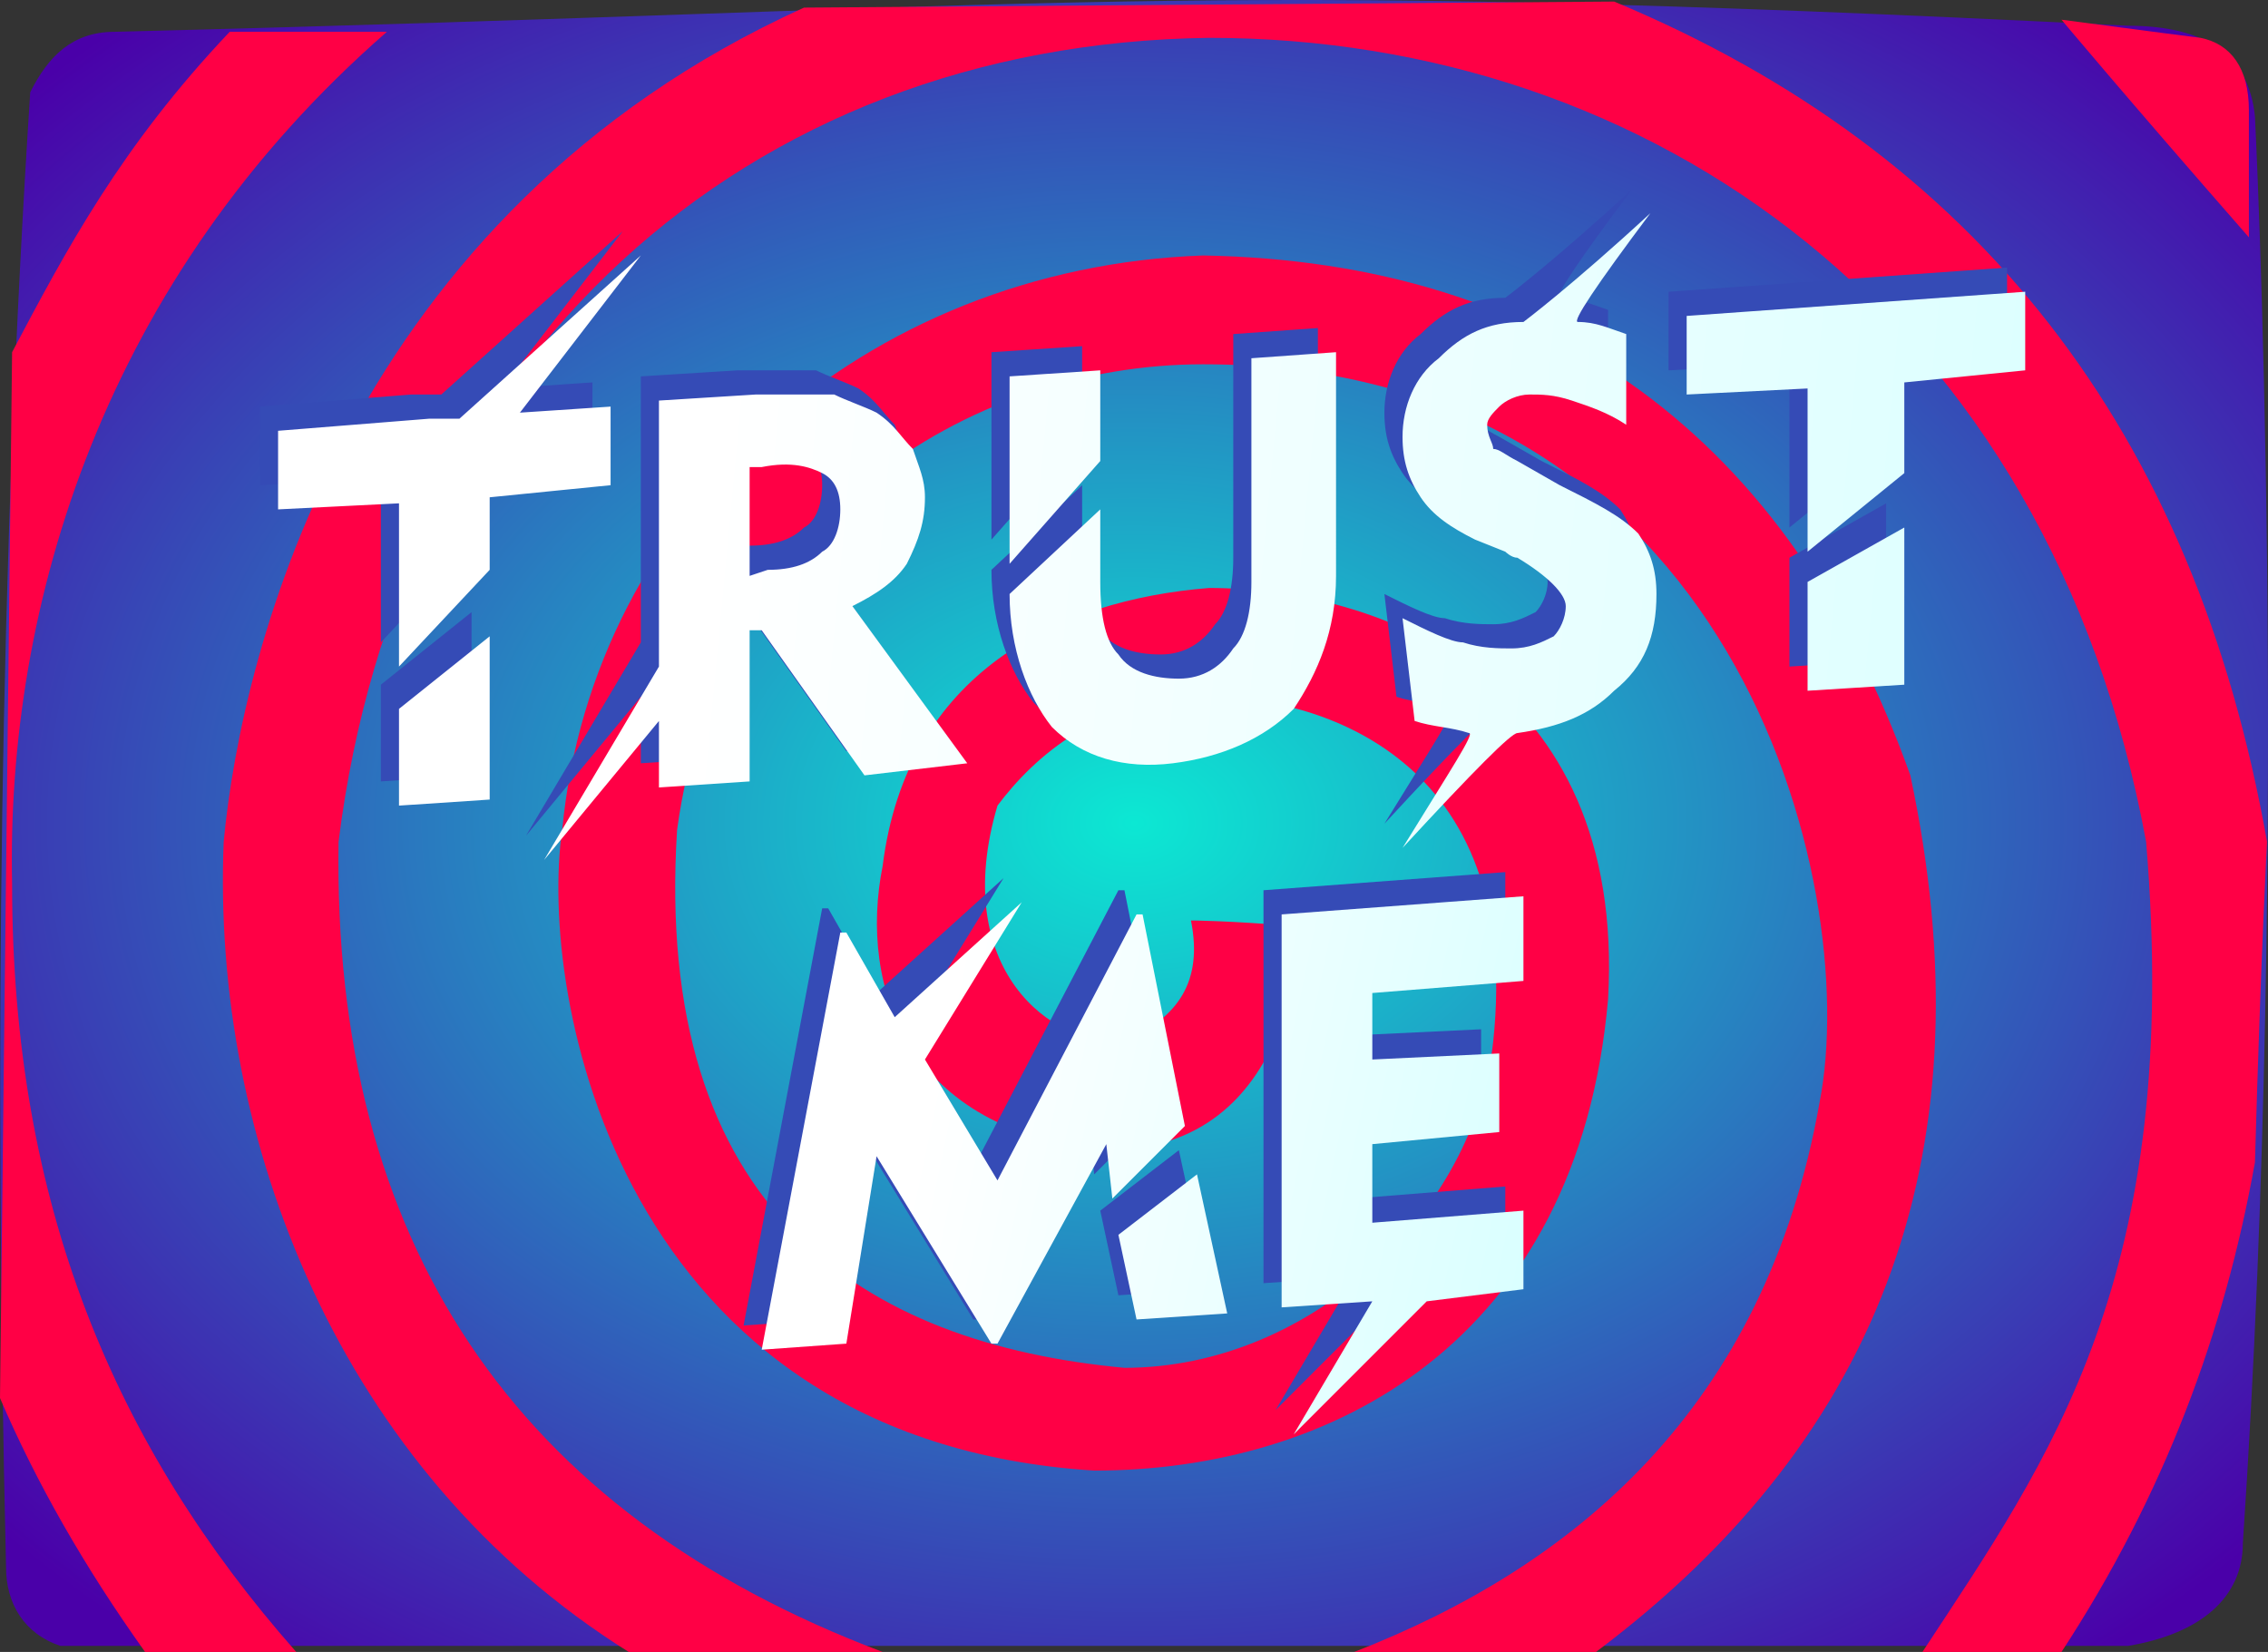 <?xml version="1.0" encoding="UTF-8" standalone="no"?>
<svg
   width="375.16"
   height="273.259"
   viewBox="0 0 375.16 273.259"
   version="1.1"
   id="svg32"
   sodipodi:docname="cb-layer-1411.svg"
   xmlns:inkscape="http://www.inkscape.org/namespaces/inkscape"
   xmlns:sodipodi="http://sodipodi.sourceforge.net/DTD/sodipodi-0.dtd"
   xmlns="http://www.w3.org/2000/svg"
   xmlns:svg="http://www.w3.org/2000/svg">
  <rect x="0" y="0" width="375.16" height="273.259" fill="#333333" stroke="none"/>
  <sodipodi:namedview
     id="namedview34"
     pagecolor="#ffffff"
     bordercolor="#666666"
     borderopacity="1.0"
     inkscape:pageshadow="2"
     inkscape:pageopacity="0.0"
     inkscape:pagecheckerboard="0" />
  <defs
     id="defs17">
    <radialGradient
       cx="159.819"
       cy="159.486"
       r="210.923"
       id="id-112243"
       fx="159.819"
       fy="159.486"
       gradientTransform="scale(1.174,0.852)"
       gradientUnits="userSpaceOnUse">
      <stop
         stop-color="#0CE8D3"
         offset="0%"
         id="stop2" />
      <stop
         stop-color="#4A00A9"
         offset="100%"
         id="stop4" />
    </radialGradient>
    <linearGradient
       x1="253.092"
       y1="212.102"
       x2="132.37"
       y2="194.099"
       id="id-112244"
       gradientTransform="scale(1.19,0.84)"
       gradientUnits="userSpaceOnUse">
      <stop
         stop-color="#CBFFFF"
         offset="0%"
         id="stop7" />
      <stop
         stop-color="#FFFFFF"
         offset="100%"
         id="stop9" />
    </linearGradient>
    <linearGradient
       x1="272.42"
       y1="136.653"
       x2="71.952"
       y2="129.619"
       id="id-112245"
       gradientTransform="scale(1.643,0.608)"
       gradientUnits="userSpaceOnUse">
      <stop
         stop-color="#CBFFFF"
         offset="0%"
         id="stop12" />
      <stop
         stop-color="#FFFFFF"
         offset="100%"
         id="stop14" />
    </linearGradient>
  </defs>
  <g
     transform="translate(0,0.259)"
     id="id-112246">
    <g
       id="id-112247">
      <path
         d="M 19,5 C 12,5 8,9 5,15 0,92 -1,174 1,259 c 0,6 3,11 9,13 h 342 c 12,-2 19,-8 19,-17 8,-119 2,-236 2,-236 C 372,9 365,4 352,4 192,-4 179,1 19,5 Z"
         fill="url(#id-112243)"
         id="id-112248"
         style="fill:url(#id-112243)" />
      <path
         d="M 38,5 C 20,24 11,41 2,58 L 0,231 c 6,14 14,28 24,42 17,0 25,0 25,0 C 19,239 2,199 2,146 1,100 17,46 64,5 Z"
         fill="#ff0045"
         id="id-112249" />
      <path
         d="m 104,273 h 42 C 85,250 55,205 56,139 66,59 123,7 200,6 c 73,0 139,46 155,133 6,72 -16,102 -37,134 h 23 c 17,-26 27,-53 32,-81 1,-35 2,-53 2,-53 C 363,71 327,25 267,0 L 133,1 C 58,35 40,107 37,139 c -2,49 19,104 67,134 z"
         fill="#ff0045"
         id="id-112250" />
      <path
         d="M 264,273 C 312,237 329,189 316,128 296,72 256,43 199,42 143,44 98,84 93,137 c -4,27 9,101 88,106 39,0 80,-21 85,-78 3,-53 -38,-68 -66,-68 -25,2 -50,14 -54,46 -4,20 4,44 37,47 32,0 32,-37 32,-37 -12,-1 -18,-1 -18,-1 2,10 -2,16 -11,20 -12,1 -29,-12 -21,-39 6,-8 17,-18 35,-18 18,0 52,10 47,57 -3,28 -30,54 -61,54 -43,-4 -78,-26 -74,-89 7,-51 48,-77 87,-77 88,0 109,86 102,122 -9,51 -41,77 -77,91 27,0 40,0 40,0 z"
         fill="#ff0045"
         id="id-112251" />
      <path
         d="M 372,39 C 351,15 341,3 341,3 c 15,2 23,3 23,3 5,1 8,5 8,12 z"
         fill="#ff0045"
         id="id-112252" />
    </g>
    <path
       d="m 182,200 3,14 15,-1 -5,-23 m -2,-8 -7,-35 h -1 l -23,44 -12,-20 16,-26 -21,19 -8,-14 h -1 l -13,69 14,-1 5,-31 19,31 h 1 l 18,-33 1,9 m 68,15 v -13 l -25,2 v -13 l 21,-2 v -13 l -21,1 v -11 l 25,-2 v -14 l -40,3 v 65 l 15,-1 -13,22 22,-22 z"
       fill="#354bb6"
       id="id-112253"
       fill-rule="nonzero" />
    <path
       d="m 63,113 v 16 l 15,-1 V 101 M 78,90 V 78 L 98,76 V 63 L 83,64 103,38 73,65 h -5 l -25,2 v 13 l 20,-1 v 27 m 58,19 v -25 h 2 l 17,24 17,-2 -19,-26 c 4,-2 7,-4 9,-7 2,-4 3,-7 3,-11 0,-3 -1,-5 -2,-8 -2,-2 -3,-4 -6,-6 -2,-1 -5,-2 -7,-3 -3,0 -7,0 -13,0 l -16,1 v 44 l -19,32 19,-23 v 11 z m 0,-34 V 73 h 2 c 5,-1 8,0 10,1 2,1 3,3 3,6 0,3 -1,6 -3,7 -2,2 -5,3 -9,3 z m 43,3 c 0,9 3,17 7,22 5,5 12,7 20,6 8,-1 15,-4 20,-9 4,-6 7,-13 7,-22 V 54 l -14,1 v 37 c 0,5 -1,9 -3,11 -2,3 -5,5 -9,5 -4,0 -8,-1 -10,-4 -2,-2 -3,-6 -3,-12 0,-6 0,-10 0,-12 m 0,-8 c 0,-3 0,-8 0,-15 l -15,1 c 0,14 0,24 0,31 m 84,28 c 7,-1 12,-3 16,-7 5,-4 7,-9 7,-16 0,-4 -1,-7 -3,-10 -3,-3 -7,-5 -13,-8 l -7,-4 c -2,-1 -3,-2 -4,-2 0,-1 -1,-2 -1,-4 0,-1 1,-2 2,-3 1,-1 3,-2 5,-2 2,0 4,0 7,1 3,1 6,2 9,4 V 51 c -3,-1 -5,-2 -8,-2 -1,0 3,-6 12,-18 -13,12 -21,18 -21,18 -6,0 -10,2 -14,6 -4,3 -6,8 -6,13 0,4 1,7 3,10 2,3 5,5 9,7 l 5,2 c 0,0 1,1 2,1 5,3 8,6 8,8 0,2 -1,4 -2,5 -2,1 -4,2 -7,2 -2,0 -5,0 -8,-1 -2,0 -6,-2 -10,-4 l 2,17 c 3,1 6,1 9,2 1,0 -3,6 -11,19 12,-13 18,-19 19,-19 z M 312,74 V 59 l 20,-2 V 44 l -56,4 v 13 l 20,-1 v 27 m 0,5 v 18 l 16,-1 V 83"
       fill="#354bb6"
       id="id-112254"
       fill-rule="nonzero" />
    <path
       d="m 185,204 3,14 15,-1 -5,-23 m -2,-8 -7,-35 h -1 l -23,44 -12,-20 16,-26 -21,19 -8,-14 h -1 l -13,69 14,-1 5,-31 19,31 h 1 l 18,-33 1,9 m 68,15 v -13 l -25,2 v -13 l 21,-2 v -13 l -21,1 v -11 l 25,-2 v -14 l -40,3 v 65 l 15,-1 -13,22 22,-22 z"
       fill="url(#id-112244)"
       id="path27"
       fill-rule="nonzero"
       style="fill:url(#id-112244)" />
    <path
       d="m 66,117 v 16 l 15,-1 V 105 M 81,94 V 82 l 20,-2 V 67 L 86,68 106,42 76,69 h -5 l -25,2 v 13 l 20,-1 v 27 m 58,19 v -25 h 2 l 17,24 17,-2 -19,-26 c 4,-2 7,-4 9,-7 2,-4 3,-7 3,-11 0,-3 -1,-5 -2,-8 -2,-2 -3,-4 -6,-6 -2,-1 -5,-2 -7,-3 -3,0 -7,0 -13,0 l -16,1 v 44 l -19,32 19,-23 v 11 z m 0,-34 V 77 h 2 c 5,-1 8,0 10,1 2,1 3,3 3,6 0,3 -1,6 -3,7 -2,2 -5,3 -9,3 z m 43,3 c 0,9 3,17 7,22 5,5 12,7 20,6 8,-1 15,-4 20,-9 4,-6 7,-13 7,-22 V 58 l -14,1 v 37 c 0,5 -1,9 -3,11 -2,3 -5,5 -9,5 -4,0 -8,-1 -10,-4 -2,-2 -3,-6 -3,-12 0,-6 0,-10 0,-12 m 0,-8 c 0,-3 0,-8 0,-15 l -15,1 c 0,14 0,24 0,31 m 84,28 c 7,-1 12,-3 16,-7 5,-4 7,-9 7,-16 0,-4 -1,-7 -3,-10 -3,-3 -7,-5 -13,-8 l -7,-4 c -2,-1 -3,-2 -4,-2 0,-1 -1,-2 -1,-4 0,-1 1,-2 2,-3 1,-1 3,-2 5,-2 2,0 4,0 7,1 3,1 6,2 9,4 V 55 c -3,-1 -5,-2 -8,-2 -1,0 3,-6 12,-18 -13,12 -21,18 -21,18 -6,0 -10,2 -14,6 -4,3 -6,8 -6,13 0,4 1,7 3,10 2,3 5,5 9,7 l 5,2 c 0,0 1,1 2,1 5,3 8,6 8,8 0,2 -1,4 -2,5 -2,1 -4,2 -7,2 -2,0 -5,0 -8,-1 -2,0 -6,-2 -10,-4 l 2,17 c 3,1 6,1 9,2 1,0 -3,6 -11,19 12,-13 18,-19 19,-19 z M 315,78 V 63 l 20,-2 V 48 l -56,4 v 13 l 20,-1 v 27 m 0,5 v 18 l 16,-1 V 87"
       fill="url(#id-112245)"
       id="path29"
       fill-rule="nonzero"
       style="fill:url(#id-112245)" />
  </g>
</svg>
